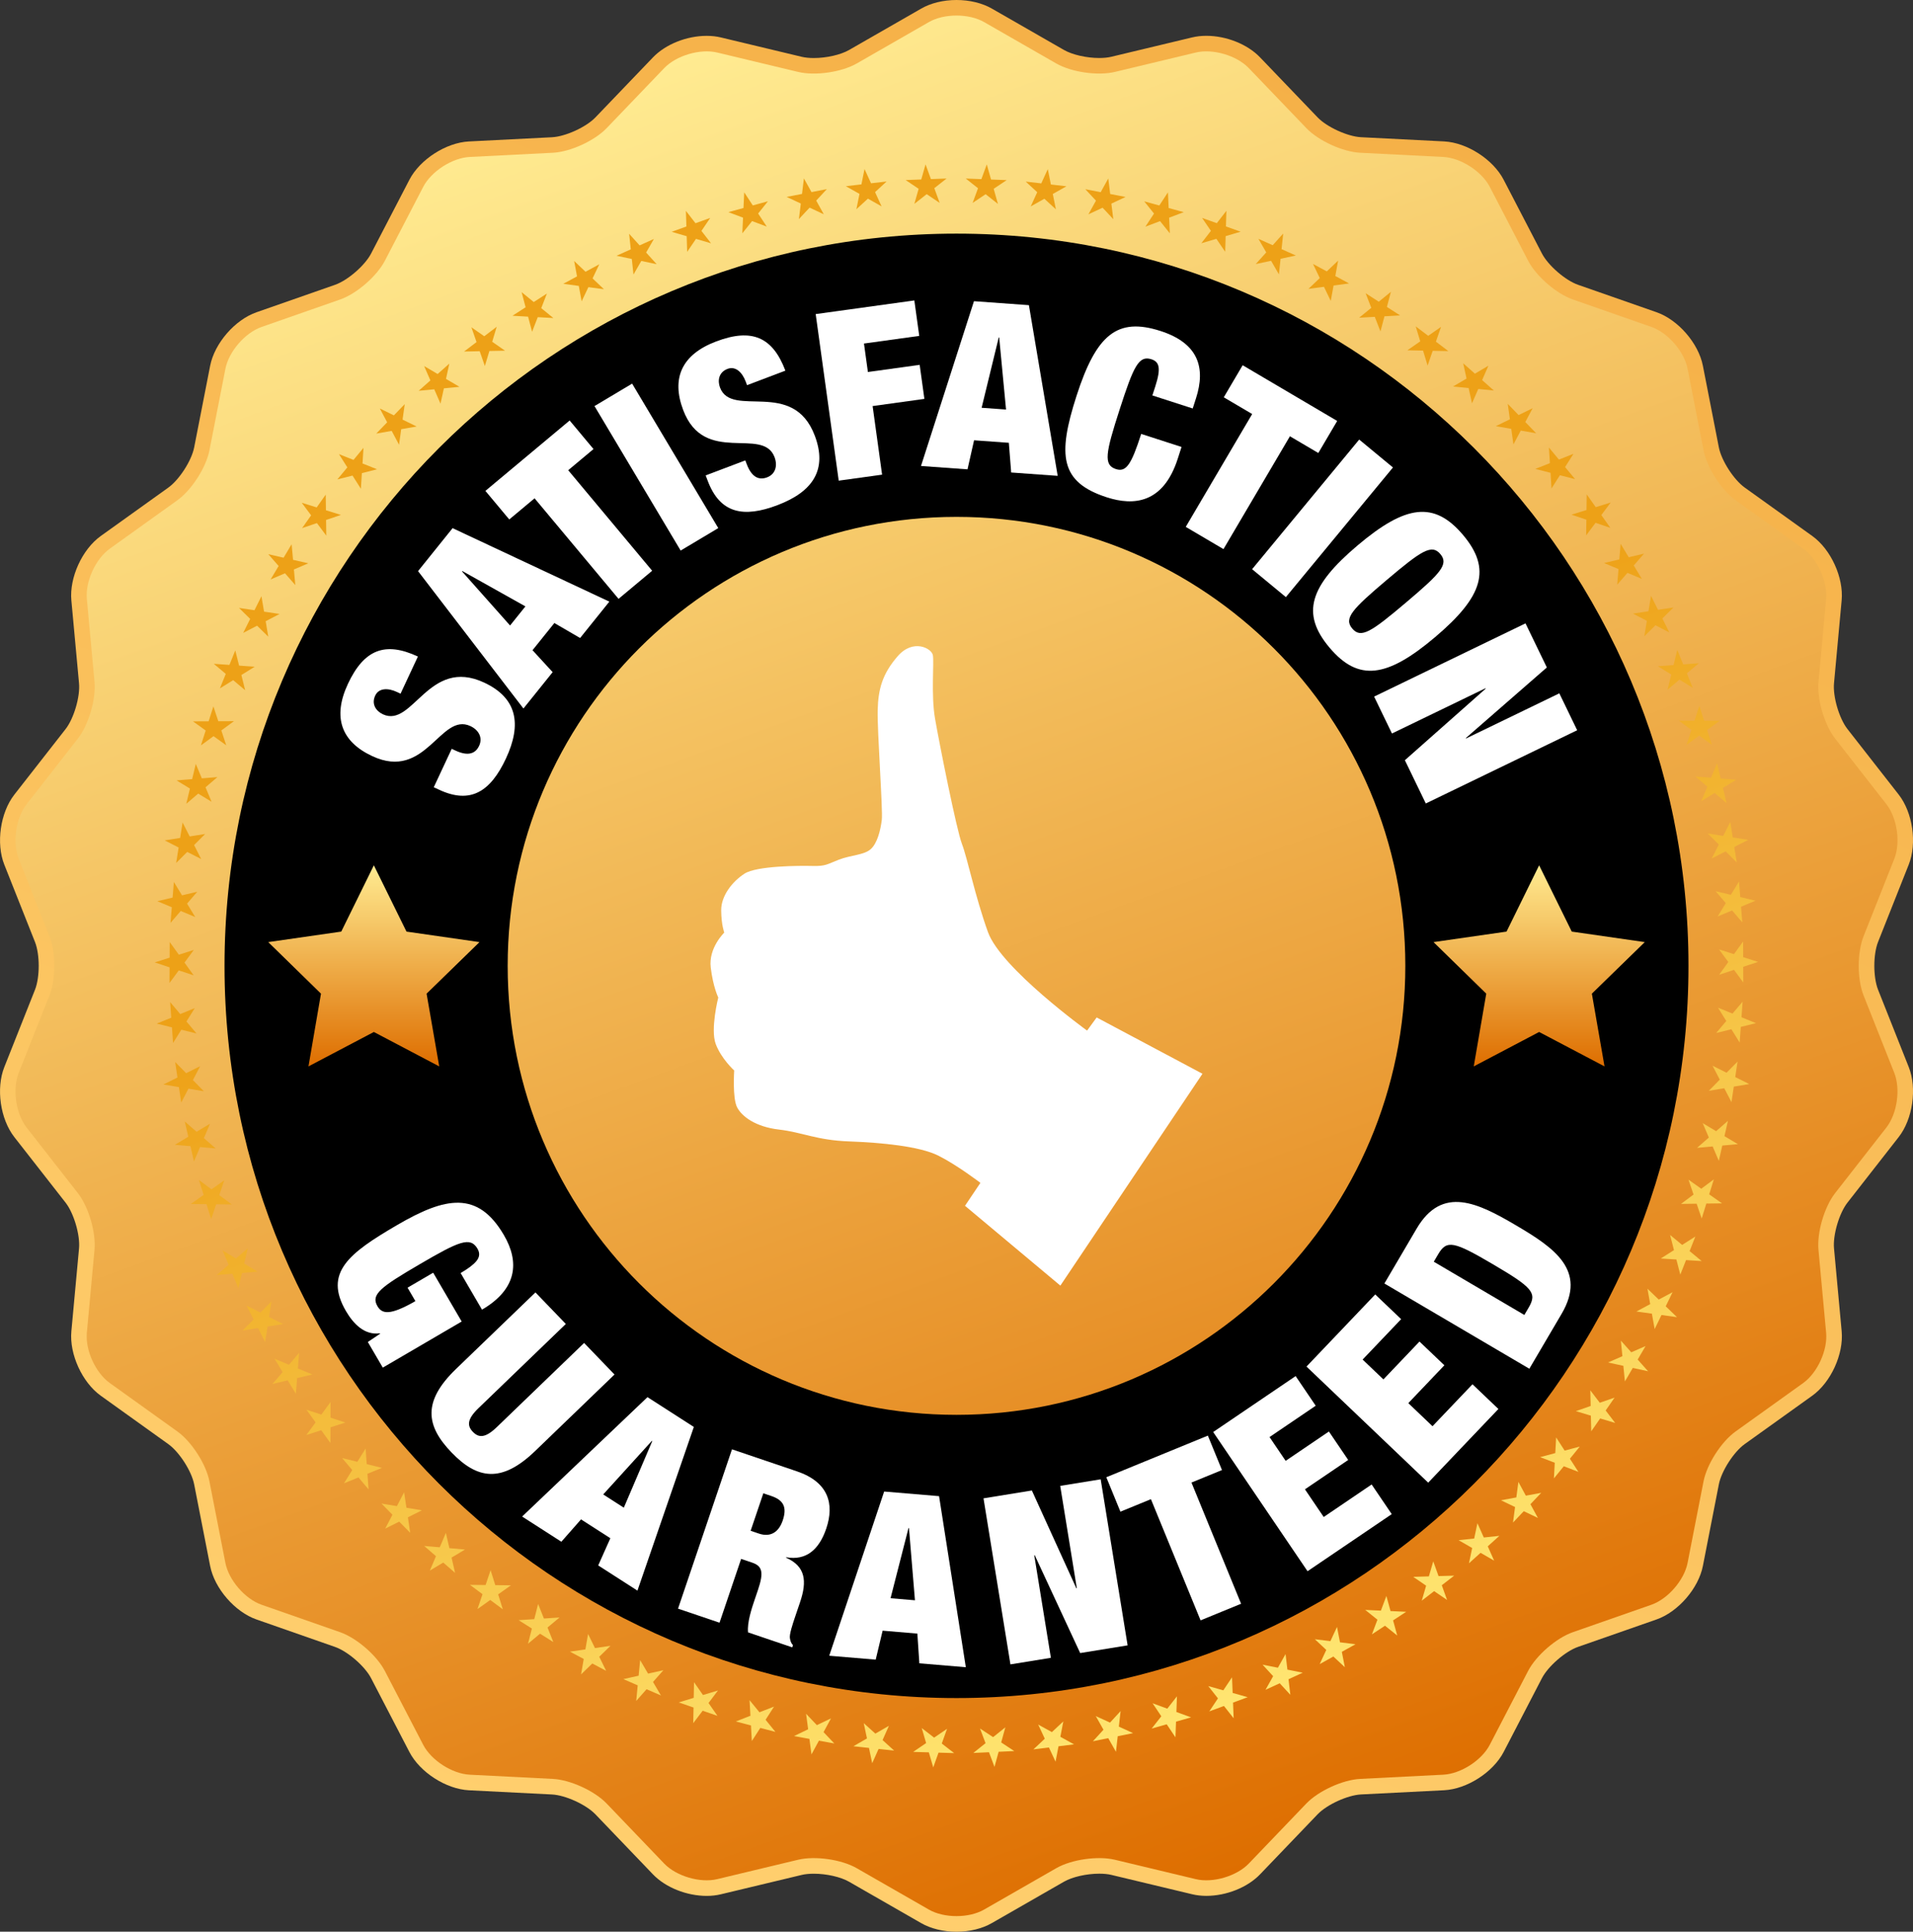 
<svg version="1.1" id="Layer_1" xmlns="http://www.w3.org/2000/svg" xmlns:xlink="http://www.w3.org/1999/xlink" x="0px" y="0px"
	 viewBox="0 0 198.128 200" style="enable-background:new 0 0 198.128 200;" xml:space="preserve">
<rect x="0" y="0" width="198.128" height="200" fill="#333333" stroke="none"/>
<g>
	<g>
		<linearGradient id="SVGID_1_" gradientUnits="userSpaceOnUse" x1="133.205" y1="6.201" x2="64.924" y2="193.799">
			<stop  offset="0" style="stop-color:#F5B047"/>
			<stop  offset="1" style="stop-color:#FFCF6E"/>
		</linearGradient>
		<path style="fill:url(#SVGID_1_);" d="M99.064,200c-1.362,0-2.663-0.316-3.663-0.892l-7.472-4.287
			c-0.864-0.494-2.332-0.827-3.648-0.827c-0.469,0-0.901,0.043-1.243,0.125l-8.381,2.007c-0.455,0.109-0.948,0.166-1.461,0.166
			c-2.084,0-4.269-0.876-5.568-2.229l-5.963-6.219c-0.963-1.003-3.105-1.983-4.495-2.053l-8.604-0.435
			c-2.367-0.121-5.073-1.859-6.164-3.96l-3.97-7.645c-0.641-1.236-2.422-2.779-3.736-3.237l-8.132-2.842
			c-2.235-0.781-4.344-3.212-4.799-5.535l-1.656-8.457c-0.266-1.366-1.539-3.348-2.671-4.159l-7.004-5.017
			c-1.924-1.378-3.26-4.305-3.043-6.664l0.793-8.578c0.13-1.386-0.534-3.645-1.39-4.743l-5.307-6.787
			c-1.46-1.866-1.917-5.051-1.041-7.251l3.178-8.008c0.513-1.294,0.513-3.651,0-4.943l-3.178-8.009
			c-0.875-2.199-0.416-5.386,1.041-7.251l5.307-6.788c0.856-1.096,1.52-3.356,1.39-4.742l-0.793-8.578
			c-0.217-2.358,1.119-5.286,3.042-6.664l7.006-5.019c1.131-0.811,2.405-2.792,2.671-4.157l1.656-8.457
			c0.457-2.325,2.563-4.756,4.799-5.535l8.134-2.842c1.313-0.46,3.094-2.003,3.734-3.237l3.97-7.645
			c1.091-2.102,3.799-3.842,6.164-3.961l8.604-0.436c1.39-0.07,3.532-1.049,4.495-2.053l5.963-6.217
			c1.299-1.354,3.484-2.229,5.568-2.229c0.513,0,1.006,0.056,1.461,0.165l8.381,2.007c0.344,0.082,0.774,0.126,1.244,0.126
			c1.316-0.001,2.784-0.334,3.648-0.829l7.472-4.286C96.402,0.316,97.703,0,99.064,0c1.36,0,2.661,0.316,3.663,0.889l7.474,4.287
			c0.865,0.495,2.332,0.829,3.648,0.829c0.472,0,0.9-0.044,1.242-0.126l8.381-2.007c0.456-0.109,0.949-0.165,1.462-0.165
			c2.084,0,4.269,0.875,5.566,2.229l5.964,6.217c0.963,1.004,3.106,1.982,4.496,2.053l8.605,0.436
			c2.364,0.119,5.071,1.859,6.163,3.961l3.97,7.645c0.642,1.234,2.422,2.778,3.735,3.237l8.134,2.842
			c2.237,0.781,4.343,3.213,4.798,5.535l1.655,8.457c0.267,1.364,1.541,3.345,2.674,4.157l7.002,5.019
			c1.925,1.38,3.262,4.308,3.042,6.665l-0.791,8.576c-0.13,1.386,0.533,3.647,1.39,4.742l5.307,6.788
			c1.459,1.864,1.917,5.051,1.042,7.251l-3.177,8.009c-0.514,1.293-0.514,3.648,0,4.943l3.177,8.008
			c0.876,2.202,0.417,5.386-1.042,7.251l-5.305,6.788c-0.858,1.097-1.521,3.357-1.392,4.741l0.793,8.58
			c0.219,2.357-1.119,5.286-3.043,6.665l-7.005,5.016c-1.13,0.812-2.404,2.793-2.671,4.159l-1.655,8.454
			c-0.455,2.323-2.561,4.754-4.796,5.538l-8.136,2.842c-1.312,0.458-3.092,2.001-3.736,3.237l-3.967,7.645
			c-1.092,2.101-3.799,3.839-6.164,3.96l-8.605,0.435c-1.39,0.07-3.533,1.05-4.496,2.053l-5.964,6.219
			c-1.297,1.353-3.483,2.229-5.566,2.229c-0.513,0-1.006-0.056-1.462-0.166l-8.379-2.007c-0.343-0.082-0.773-0.125-1.243-0.125
			c-1.318,0-2.786,0.332-3.651,0.828l-7.472,4.285C101.725,199.684,100.425,200,99.064,200L99.064,200z"/>
		<linearGradient id="SVGID_2_" gradientUnits="userSpaceOnUse" x1="132.652" y1="192.281" x2="65.476" y2="7.718">
			<stop  offset="0" style="stop-color:#DE6E00"/>
			<stop  offset="1" style="stop-color:#FFEB91"/>
		</linearGradient>
		<path style="fill:url(#SVGID_2_);" d="M193.01,103.065c-0.67-1.686-0.67-4.445,0-6.132l3.178-8.006
			c0.669-1.687,0.302-4.235-0.815-5.665l-5.306-6.788c-1.117-1.43-1.896-4.077-1.727-5.883l0.793-8.578
			c0.168-1.807-0.902-4.149-2.376-5.205l-7.005-5.02c-1.473-1.057-2.965-3.378-3.315-5.158l-1.655-8.456
			c-0.348-1.78-2.035-3.726-3.747-4.324l-8.135-2.842c-1.713-0.599-3.797-2.406-4.634-4.016l-3.97-7.646
			c-0.835-1.61-3.002-3.002-4.812-3.095l-8.606-0.435c-1.811-0.091-4.321-1.237-5.577-2.547l-5.963-6.217
			c-1.255-1.31-3.727-2.035-5.49-1.613l-8.38,2.007c-1.763,0.423-4.495,0.03-6.069-0.873l-7.474-4.286
			c-1.575-0.903-4.148-0.903-5.722,0L88.73,6.574c-1.574,0.903-4.305,1.296-6.068,0.873l-8.38-2.007
			c-1.764-0.422-4.235,0.303-5.491,1.613l-5.963,6.217c-1.256,1.309-3.765,2.456-5.576,2.547l-8.605,0.435
			c-1.812,0.093-3.978,1.485-4.814,3.095l-3.971,7.646c-0.835,1.61-2.921,3.416-4.633,4.016l-8.135,2.842
			c-1.713,0.598-3.398,2.544-3.747,4.324L21.69,46.63c-0.349,1.78-1.84,4.101-3.315,5.158l-7.003,5.02
			c-1.475,1.056-2.545,3.398-2.377,5.205l0.793,8.578c0.166,1.806-0.61,4.453-1.727,5.883l-5.306,6.788
			c-1.117,1.43-1.483,3.978-0.814,5.664l3.178,8.007c0.669,1.687,0.669,4.446,0,6.132l-3.178,8.008
			c-0.669,1.686-0.302,4.234,0.814,5.664l5.306,6.789c1.117,1.428,1.894,4.075,1.727,5.883l-0.793,8.579
			c-0.168,1.807,0.902,4.148,2.377,5.204l7.003,5.019c1.475,1.057,2.966,3.377,3.315,5.157l1.655,8.454
			c0.349,1.78,2.034,3.727,3.747,4.326l8.134,2.842c1.712,0.598,3.797,2.406,4.633,4.014l3.972,7.646
			c0.836,1.61,3.002,3.002,4.814,3.094l8.605,0.436c1.811,0.091,4.321,1.238,5.576,2.546l5.963,6.219
			c1.256,1.31,3.727,2.035,5.491,1.613l8.38-2.007c1.763-0.422,4.494-0.031,6.068,0.873l7.473,4.285
			c1.574,0.904,4.147,0.904,5.722,0l7.474-4.285c1.574-0.904,4.306-1.295,6.069-0.873l8.38,2.007
			c1.763,0.422,4.234-0.303,5.49-1.613l5.963-6.219c1.257-1.307,3.767-2.455,5.577-2.546l8.606-0.436
			c1.81-0.092,3.977-1.484,4.812-3.094l3.97-7.646c0.837-1.608,2.921-3.416,4.634-4.014l8.135-2.842
			c1.712-0.6,3.399-2.546,3.747-4.326l1.655-8.454c0.35-1.78,1.842-4.101,3.315-5.157l7.005-5.019
			c1.474-1.056,2.544-3.398,2.376-5.204l-0.793-8.579c-0.169-1.807,0.61-4.455,1.727-5.883l5.306-6.789
			c1.117-1.43,1.483-3.978,0.815-5.664L193.01,103.065z"/>
	</g>
	<path d="M99.064,24.189c-41.868,0-75.81,33.941-75.81,75.811c0,41.87,33.941,75.81,75.81,75.81
		c41.869,0,75.811-33.941,75.811-75.81C174.875,58.13,140.932,24.189,99.064,24.189z M99.064,146.486
		c-25.673,0-46.485-20.814-46.485-46.486c0-25.673,20.812-46.485,46.485-46.485c25.674,0,46.485,20.812,46.485,46.485
		C145.549,125.672,124.738,146.486,99.064,146.486z"/>

		<linearGradient id="_x3C_stars_x3E__1_" gradientUnits="userSpaceOnUse" x1="37.34" y1="96.854" x2="200.736" y2="126.482" gradientTransform="matrix(-0.504 -0.864 0.864 -0.504 62.65 259.092)">
		<stop  offset="0" style="stop-color:#FFE672"/>
		<stop  offset="0.616" style="stop-color:#EDA117"/>
	</linearGradient>
	<path id="_x3C_stars_x3E__3_" style="fill:url(#_x3C_stars_x3E__1_);" d="M21.869,126.22l-0.483-1.547l-1.621-0.018l1.322-0.939
		l-0.483-1.547l1.301,0.968l1.323-0.938l-0.519,1.537l1.302,0.969l-1.622-0.019L21.869,126.22z M20.088,120.251l-0.363-1.581
		l-1.616-0.142l1.391-0.835l-0.362-1.578l1.223,1.063l1.39-0.832l-0.636,1.491l1.223,1.067l-1.616-0.144L20.088,120.251z
		 M18.768,114.155l-0.239-1.603l-1.601-0.268l1.452-0.724l-0.238-1.601l1.136,1.153l1.451-0.723l-0.75,1.438l1.138,1.159
		l-1.599-0.269L18.768,114.155z M17.923,107.985l-0.115-1.617l-1.575-0.389l1.504-0.61l-0.115-1.617l1.043,1.238l1.503-0.609
		l-0.858,1.378l1.044,1.242l-1.573-0.389L17.923,107.985z M17.555,101.774l0.009-1.62l-1.54-0.509l1.544-0.493l0.01-1.62
		l0.946,1.314l1.545-0.492l-0.961,1.308l0.946,1.317l-1.539-0.508L17.555,101.774z M17.662,95.547l0.133-1.615l-1.496-0.626
		l1.578-0.372l0.132-1.617l0.844,1.383l1.578-0.374l-1.057,1.231l0.844,1.387l-1.498-0.626L17.662,95.547z M18.245,89.348
		l0.255-1.601l-1.444-0.737l1.601-0.253l0.254-1.6l0.736,1.444l1.601-0.253l-1.147,1.147l0.736,1.446l-1.445-0.736L18.245,89.348z
		 M19.294,83.22l0.376-1.578l-1.385-0.844l1.616-0.131l0.376-1.576l0.626,1.496l1.616-0.13l-1.232,1.056l0.625,1.497l-1.385-0.843
		L19.294,83.22z M20.808,77.174l0.494-1.543l-1.315-0.945l1.621-0.007l0.493-1.544l0.509,1.538l1.623-0.007l-1.31,0.959l0.509,1.54
		l-1.316-0.946L20.808,77.174z M22.774,71.274l0.61-1.501l-1.24-1.045l1.617,0.114l0.609-1.5l0.392,1.573l1.617,0.115l-1.377,0.858
		l0.389,1.575l-1.24-1.044L22.774,71.274z M25.188,65.528l0.722-1.45l-1.157-1.136l1.603,0.239l0.722-1.451l0.271,1.597l1.605,0.24
		l-1.439,0.75l0.269,1.601l-1.158-1.136L25.188,65.528z M28.028,59.992l0.83-1.391l-1.068-1.222l1.582,0.362l0.831-1.393
		l0.148,1.614l1.581,0.36l-1.492,0.638l0.145,1.617l-1.067-1.222L28.028,59.992z M31.288,54.678l0.936-1.323l-0.972-1.3l1.548,0.48
		l0.935-1.324l0.023,1.62l1.551,0.482l-1.537,0.521l0.022,1.623l-0.971-1.299L31.288,54.678z M34.94,49.637l1.034-1.247l-0.868-1.37
		l1.506,0.597l1.034-1.248l-0.101,1.618l1.508,0.599l-1.574,0.402l-0.101,1.619l-0.868-1.369L34.94,49.637z M38.97,44.891
		l1.128-1.165l-0.76-1.433l1.456,0.712l1.126-1.165l-0.227,1.604l1.459,0.714l-1.599,0.279l-0.225,1.608l-0.762-1.432L38.97,44.891z
		 M43.362,40.461l1.213-1.074L43.928,37.9l1.397,0.822l1.213-1.075l-0.347,1.582l1.397,0.823l-1.615,0.157l-0.35,1.584l-0.648-1.486
		L43.362,40.461z M48.063,36.397l1.291-0.98l-0.531-1.532l1.331,0.928l1.29-0.98l-0.467,1.552l1.331,0.926l-1.622,0.032l-0.47,1.554
		l-0.533-1.532L48.063,36.397z M53.076,32.692l1.361-0.878l-0.414-1.567l1.257,1.025l1.362-0.879l-0.585,1.511l1.257,1.025
		l-1.619-0.091l-0.587,1.513l-0.416-1.567L53.076,32.692z M58.338,29.387l1.424-0.771l-0.296-1.594l1.177,1.115l1.424-0.773
		l-0.695,1.463l1.176,1.116l-1.609-0.211l-0.699,1.465l-0.295-1.595L58.338,29.387z M63.853,26.48l1.478-0.664l-0.174-1.613
		l1.087,1.202l1.479-0.664l-0.804,1.406l1.088,1.203l-1.588-0.332l-0.809,1.406l-0.174-1.611L63.853,26.48z M69.564,24l1.525-0.549
		l-0.051-1.621l0.994,1.282l1.525-0.549l-0.909,1.342l0.992,1.282l-1.557-0.454l-0.913,1.342l-0.051-1.62L69.564,24z M75.44,21.965
		l1.562-0.428l0.076-1.621l0.89,1.354l1.564-0.43l-1.011,1.268l0.892,1.354l-1.519-0.572l-1.012,1.267l0.074-1.621L75.44,21.965z
		 M81.473,20.386l1.591-0.307l0.197-1.609l0.786,1.418l1.591-0.308l-1.104,1.186l0.785,1.419l-1.47-0.687l-1.108,1.186l0.198-1.61
		L81.473,20.386z M87.606,19.278l1.611-0.187l0.322-1.588l0.673,1.474l1.612-0.185L90.63,19.89l0.674,1.475l-1.413-0.798
		l-1.196,1.097l0.322-1.588L87.606,19.278z M93.797,18.642l1.618-0.061l0.443-1.56l0.559,1.523l1.62-0.062l-1.272,1.002l0.558,1.524
		l-1.348-0.905L94.7,21.107l0.443-1.561L93.797,18.642z M100.022,18.484l1.618,0.063l0.56-1.522l0.442,1.561l1.619,0.062
		l-1.347,0.902l0.442,1.562l-1.275-1.005l-1.347,0.902l0.558-1.521L100.022,18.484z M106.233,18.801l1.611,0.186l0.674-1.474
		l0.322,1.589l1.61,0.186l-1.412,0.796l0.32,1.589l-1.195-1.096l-1.413,0.797l0.674-1.475L106.233,18.801z M112.406,19.59
		l1.592,0.308l0.784-1.42l0.199,1.609l1.59,0.307l-1.467,0.689l0.2,1.609l-1.109-1.186l-1.471,0.686l0.785-1.42L112.406,19.59z
		 M118.508,20.847l1.561,0.428l0.893-1.357l0.075,1.619l1.564,0.429l-1.516,0.573l0.076,1.621l-1.013-1.265l-1.518,0.572l0.89-1.356
		L118.508,20.847z M124.499,22.563l1.526,0.544l0.992-1.282l-0.047,1.621l1.525,0.544l-1.554,0.458l-0.048,1.621l-0.914-1.341
		l-1.557,0.458l0.991-1.284L124.499,22.563z M130.334,24.727l1.48,0.661l1.086-1.206l-0.169,1.613l1.481,0.66l-1.585,0.338
		l-0.171,1.613l-0.811-1.404l-1.587,0.337l1.086-1.206L130.334,24.727z M135.989,27.329l1.427,0.77l1.173-1.117l-0.291,1.594
		l1.425,0.771l-1.606,0.215l-0.292,1.596l-0.702-1.463l-1.607,0.214l1.173-1.119L135.989,27.329z M141.436,30.359l1.363,0.878
		l1.257-1.025l-0.414,1.567l1.363,0.877l-1.616,0.093l-0.416,1.567l-0.588-1.511l-1.619,0.09l1.256-1.025L141.436,30.359z
		 M146.625,33.79l1.293,0.979l1.33-0.926l-0.532,1.531l1.29,0.979l-1.621-0.031l-0.53,1.532l-0.47-1.553l-1.624-0.034l1.331-0.925
		L146.625,33.79z M151.542,37.613l1.213,1.075l1.397-0.82l-0.649,1.485l1.213,1.077l-1.613-0.156l-0.649,1.486l-0.35-1.585
		l-1.614-0.158l1.399-0.821L151.542,37.613z M156.154,41.809l1.126,1.165l1.457-0.711l-0.761,1.432l1.126,1.166l-1.595-0.281
		l-0.762,1.433l-0.224-1.608l-1.599-0.283l1.457-0.71L156.154,41.809z M160.421,46.335l1.034,1.249l1.507-0.597l-0.868,1.369
		l1.033,1.248l-1.57-0.4l-0.868,1.368l-0.102-1.619l-1.572-0.405l1.507-0.596L160.421,46.335z M164.335,51.186l0.936,1.324
		l1.549-0.481l-0.972,1.298l0.936,1.325l-1.534-0.522l-0.973,1.3l0.023-1.623l-1.537-0.522l1.549-0.481L164.335,51.186z
		 M167.848,56.307l0.84,1.387l1.579-0.372l-1.06,1.228l0.84,1.386l-1.493-0.625l-1.061,1.227l0.135-1.617l-1.496-0.628l1.578-0.371
		L167.848,56.307z M170.995,61.689l0.725,1.449l1.603-0.242l-1.154,1.137l0.725,1.45l-1.438-0.745l-1.155,1.139l0.264-1.6
		l-1.44-0.747l1.603-0.243L170.995,61.689z M173.716,67.289l0.612,1.5l1.617-0.12l-1.237,1.047l0.613,1.501l-1.38-0.852
		l-1.237,1.047l0.385-1.576l-1.379-0.855l1.617-0.12L173.716,67.289z M176,73.079l0.497,1.544l1.621,0.003l-1.314,0.95l0.497,1.543
		l-1.31-0.955l-1.313,0.95l0.505-1.543l-1.31-0.957l1.621,0.005L176,73.079z M177.833,79.025l0.378,1.576l1.615,0.13l-1.384,0.845
		l0.377,1.576l-1.232-1.053l-1.382,0.847l0.622-1.5l-1.234-1.054l1.618,0.128L177.833,79.025z M179.207,85.1l0.253,1.601
		l1.603,0.254l-1.446,0.736l0.255,1.601l-1.145-1.144l-1.448,0.736l0.737-1.446l-1.148-1.146l1.6,0.252L179.207,85.1z
		 M180.107,91.265l0.131,1.614l1.577,0.375l-1.497,0.624l0.13,1.616l-1.055-1.229l-1.497,0.622l0.844-1.385l-1.056-1.233
		l1.577,0.375L180.107,91.265z M180.534,97.475l0.006,1.621l1.544,0.496l-1.539,0.506l0.005,1.621l-0.959-1.306l-1.54,0.508
		l0.949-1.317l-0.96-1.31l1.545,0.496L180.534,97.475z M180.482,103.706l-0.117,1.617l1.503,0.611l-1.575,0.388l-0.118,1.616
		l-0.857-1.375l-1.574,0.388l1.046-1.241l-0.857-1.378l1.501,0.611L180.482,103.706z M179.957,109.912l-0.24,1.601l1.45,0.724
		l-1.599,0.267l-0.24,1.603l-0.75-1.436l-1.598,0.267l1.137-1.158l-0.749-1.441l1.451,0.726L179.957,109.912z M178.961,116.048
		l-0.36,1.582l1.391,0.832l-1.615,0.144l-0.36,1.582l-0.638-1.49l-1.615,0.145l1.221-1.068l-0.639-1.491l1.393,0.831
		L178.961,116.048z M177.5,122.107l-0.48,1.549l1.325,0.934l-1.622,0.022l-0.48,1.549l-0.523-1.534l-1.622,0.021l1.3-0.971
		l-0.522-1.537l1.324,0.935L177.5,122.107z M175.587,128.023l-0.595,1.509l1.249,1.033l-1.618-0.101l-0.595,1.507l-0.406-1.569
		l-1.619-0.102l1.37-0.87l-0.405-1.572l1.25,1.034L175.587,128.023z M173.226,133.79l-0.709,1.457l1.168,1.126l-1.606-0.223
		l-0.708,1.456l-0.286-1.595l-1.606-0.226l1.431-0.761l-0.283-1.598l1.169,1.125L173.226,133.79z M170.432,139.363l-0.818,1.4
		l1.078,1.211l-1.584-0.346l-0.817,1.398l-0.162-1.614l-1.585-0.346l1.488-0.651l-0.161-1.615l1.078,1.212L170.432,139.363z
		 M167.221,144.702l-0.924,1.333l0.984,1.29l-1.554-0.466l-0.924,1.332l-0.038-1.621l-1.553-0.466l1.533-0.537l-0.037-1.621
		l0.981,1.289L167.221,144.702z M163.616,149.773l-1.021,1.256l0.879,1.362l-1.512-0.584l-1.024,1.258l0.088-1.618l-1.513-0.584
		l1.567-0.418l0.088-1.621l0.882,1.362L163.616,149.773z M159.623,154.561l-1.117,1.177l0.774,1.423l-1.464-0.699l-1.115,1.176
		l0.211-1.608l-1.462-0.699l1.595-0.295l0.213-1.609l0.773,1.427L159.623,154.561z M155.288,159.014l-1.202,1.086l0.661,1.481
		l-1.406-0.809l-1.202,1.085l0.333-1.585l-1.405-0.809l1.613-0.172l0.335-1.587l0.662,1.48L155.288,159.014z M150.607,163.136
		l-1.282,0.991l0.546,1.525l-1.34-0.914l-1.282,0.989l0.454-1.554l-1.338-0.915l1.621-0.047l0.456-1.558l0.546,1.526
		L150.607,163.136z M145.635,166.878l-1.354,0.891l0.429,1.564l-1.266-1.013l-1.354,0.891l0.57-1.517l-1.265-1.013l1.622,0.077
		l0.57-1.519l0.429,1.563L145.635,166.878z M140.391,170.236l-1.418,0.787l0.31,1.591l-1.186-1.106l-1.418,0.787l0.683-1.471
		l-1.185-1.105l1.61,0.197l0.686-1.471l0.309,1.593L140.391,170.236z M134.922,173.184l-1.472,0.677l0.189,1.61l-1.099-1.192
		l-1.473,0.676l0.792-1.412l-1.099-1.193l1.591,0.317l0.794-1.414l0.19,1.611L134.922,173.184z M129.225,175.719l-1.52,0.562
		l0.064,1.62l-1.005-1.272l-1.52,0.562l0.898-1.35l-1.005-1.272l1.562,0.438l0.9-1.348l0.066,1.62L129.225,175.719z
		 M123.361,177.808l-1.561,0.444l-0.06,1.621l-0.903-1.347l-1.559,0.443l0.998-1.275l-0.903-1.346l1.524,0.558l1-1.278l-0.059,1.621
		L123.361,177.808z M117.35,179.439l-1.589,0.323l-0.183,1.611l-0.798-1.412l-1.589,0.323l1.095-1.196l-0.798-1.413l1.477,0.674
		l1.096-1.194l-0.183,1.609L117.35,179.439z M111.238,180.603l-1.609,0.199l-0.307,1.594l-0.686-1.47l-1.609,0.199l1.182-1.107
		l-0.687-1.468l1.421,0.783l1.185-1.108l-0.308,1.594L111.238,180.603z M105.048,181.296l-1.62,0.075l-0.429,1.564l-0.571-1.517
		l-1.621,0.076l1.265-1.015l-0.573-1.517l1.356,0.892l1.268-1.014l-0.43,1.564L105.048,181.296z M98.822,181.509l-1.62-0.048
		l-0.546,1.527l-0.456-1.557l-1.62-0.048l1.338-0.915l-0.455-1.556l1.284,0.994l1.34-0.915l-0.547,1.525L98.822,181.509z
		 M92.606,181.248l-1.612-0.171l-0.661,1.48l-0.334-1.586l-1.612-0.172l1.404-0.81l-0.335-1.587l1.205,1.088l1.405-0.81l-0.659,1.48
		L92.606,181.248z M86.411,180.512l-1.594-0.293l-0.773,1.425l-0.212-1.607l-1.594-0.294l1.46-0.701l-0.212-1.607l1.118,1.177
		l1.463-0.7l-0.772,1.426L86.411,180.512z M80.312,179.313l-1.567-0.413l-0.878,1.362l-0.09-1.618l-1.567-0.413l1.511-0.588
		l-0.091-1.62l1.026,1.258l1.512-0.587l-0.877,1.363L80.312,179.313z M74.306,177.651l-1.53-0.531l-0.979,1.29l0.033-1.62
		l-1.532-0.531l1.55-0.472l0.032-1.622l0.928,1.33l1.552-0.469l-0.979,1.294L74.306,177.651z M68.452,175.539l-1.486-0.645
		l-1.074,1.213l0.155-1.613l-1.486-0.647l1.582-0.352l0.155-1.615l0.823,1.399l1.585-0.351l-1.074,1.214L68.452,175.539z
		 M62.777,172.989l-1.433-0.759l-1.163,1.13l0.276-1.598l-1.431-0.758l1.602-0.231l0.278-1.598l0.715,1.457l1.605-0.23l-1.163,1.13
		L62.777,172.989z M57.305,170.008l-1.371-0.863l-1.246,1.037l0.399-1.572l-1.371-0.864l1.616-0.108l0.401-1.572l0.6,1.508
		l1.619-0.107l-1.245,1.038L57.305,170.008z M52.076,166.622l-1.3-0.969l-1.322,0.94l0.519-1.538l-1.301-0.967l1.621,0.016
		l0.518-1.536l0.484,1.549l1.622,0.019l-1.322,0.938L52.076,166.622z M47.13,162.846l-1.222-1.066l-1.391,0.835l0.636-1.494
		l-1.223-1.063l1.615,0.141l0.634-1.492l0.364,1.581l1.616,0.145l-1.39,0.832L47.13,162.846z M42.484,158.697l-1.137-1.155
		l-1.45,0.723l0.748-1.438l-1.136-1.156l1.598,0.266l0.747-1.439l0.241,1.606l1.601,0.266l-1.45,0.725L42.484,158.697z
		 M38.172,154.204l-1.045-1.239l-1.502,0.611l0.857-1.377l-1.046-1.239l1.574,0.387l0.857-1.377l0.116,1.617l1.576,0.391
		l-1.503,0.61L38.172,154.204z M34.219,149.396l-0.947-1.315l-1.545,0.495l0.96-1.308l-0.947-1.314l1.54,0.506l0.958-1.308
		l-0.007,1.623l1.541,0.508l-1.543,0.495L34.219,149.396z M30.641,144.296l-0.846-1.382l-1.577,0.375l1.055-1.231l-0.844-1.384
		l1.496,0.623l1.055-1.232l-0.13,1.619l1.499,0.622l-1.578,0.377L30.641,144.296z M27.458,138.942l-0.738-1.441l-1.602,0.257
		l1.146-1.15l-0.74-1.443l1.446,0.732l1.145-1.15l-0.251,1.606l1.448,0.732l-1.601,0.258L27.458,138.942z M24.69,133.372
		l-0.626-1.493l-1.616,0.134l1.229-1.059l-0.627-1.493l1.386,0.838l1.229-1.059l-0.372,1.581l1.386,0.842l-1.615,0.133
		L24.69,133.372z"/>
	<path style="fill:#FFFFFF;" d="M90.166,87.929c-0.709,0.612-2.03,0.594-3.272,1.073s-1.365,0.692-2.749,0.656
		c-1.383-0.035-5.781-0.018-7.04,0.798s-2.429,2.288-2.412,3.813c0.018,1.525,0.319,2.288,0.319,2.288s-1.649,1.578-1.401,3.618
		c0.248,2.039,0.78,3.103,0.78,3.103s-0.833,3.281-0.266,4.806s1.915,2.749,1.915,2.749s-0.195,2.855,0.301,3.813
		c0.497,0.958,1.915,2.022,4.345,2.305c2.429,0.284,3.884,1.099,7.235,1.224s7.306,0.497,9.257,1.472
		c1.951,0.975,4.362,2.82,4.362,2.82l-1.596,2.376l9.877,8.264l14.719-21.936l-10.959-5.828l-0.993,1.36
		c0,0-8.914-6.455-10.262-10.191c-1.348-3.736-2.128-7.661-2.695-9.127c-0.567-1.466-2.365-10.522-2.79-12.981
		c-0.426-2.459-0.083-5.852-0.224-6.573c-0.142-0.721-2.045-1.726-3.641,0.106c-1.596,1.832-2.022,3.423-2.075,5.604
		c-0.053,2.181,0.55,10.338,0.426,11.349C91.203,85.898,90.875,87.317,90.166,87.929z"/>
	<g>
		<linearGradient id="SVGID_3_" gradientUnits="userSpaceOnUse" x1="159.408" y1="110.41" x2="159.408" y2="89.59">
			<stop  offset="0" style="stop-color:#DE6E00"/>
			<stop  offset="1" style="stop-color:#FFEB91"/>
		</linearGradient>
		<polygon style="fill:url(#SVGID_3_);" points="170.348,97.541 164.868,102.879 166.179,110.41 159.407,106.846 152.635,110.41
			153.931,102.879 148.468,97.541 156.031,96.453 159.407,89.59 162.786,96.453 		"/>
		<linearGradient id="SVGID_4_" gradientUnits="userSpaceOnUse" x1="38.721" y1="110.41" x2="38.721" y2="89.59">
			<stop  offset="0" style="stop-color:#DE6E00"/>
			<stop  offset="1" style="stop-color:#FFEB91"/>
		</linearGradient>
		<polygon style="fill:url(#SVGID_4_);" points="49.661,97.541 44.181,102.879 45.491,110.41 38.72,106.846 31.948,110.41
			33.244,102.879 27.781,97.541 35.344,96.453 38.72,89.59 42.099,96.453 		"/>
	</g>
	<g>
		<path style="fill:#FFFFFF;" d="M41.485,71.82l-0.376-0.176c-0.928-0.434-1.877-0.42-2.249,0.376
			c-0.413,0.884,0.086,1.602,0.793,1.933c3.115,1.456,4.731-5.974,10.498-3.277c3.358,1.57,3.941,4.239,2.247,7.862
			c-1.591,3.403-3.65,4.756-6.92,3.227l-0.553-0.258l1.859-3.978l0.376,0.176c1.348,0.63,2.092,0.305,2.464-0.49
			c0.393-0.84-0.043-1.636-0.904-2.039c-3.116-1.456-4.586,5.719-10.176,3.105c-3.182-1.488-4.132-4.005-2.51-7.475
			c1.674-3.579,3.867-4.411,7.247-2.831L41.485,71.82z"/>
		<path style="fill:#FFFFFF;" d="M43.297,59.132l3.578-4.449l16.234,7.608l-3.027,3.765l-2.667-1.55l-2.263,2.813l2.086,2.272
			l-3.027,3.765L43.297,59.132z M47.877,59.12l-0.03,0.038l4.98,5.603l1.59-1.978L47.877,59.12z"/>
		<path style="fill:#FFFFFF;" d="M55.365,51.593l-2.621,2.189l-2.472-2.958l8.726-7.288l2.471,2.958l-2.621,2.189l8.696,10.41
			l-3.482,2.909L55.365,51.593z"/>
		<path style="fill:#FFFFFF;" d="M61.572,42.043l3.896-2.324l8.923,14.958l-3.896,2.325L61.572,42.043z"/>
		<path style="fill:#FFFFFF;" d="M77.372,39.879l-0.146-0.388c-0.363-0.958-1.053-1.61-1.874-1.299
			c-0.913,0.345-1.056,1.208-0.779,1.938c1.218,3.217,7.557-0.982,9.811,4.971c1.313,3.468-0.13,5.788-3.871,7.204
			c-3.513,1.33-5.933,0.863-7.211-2.513l-0.216-0.57l4.106-1.555l0.146,0.388c0.527,1.392,1.287,1.678,2.108,1.367
			c0.867-0.328,1.109-1.203,0.772-2.093c-1.218-3.216-7.273,0.902-9.459-4.869c-1.243-3.284-0.169-5.752,3.412-7.107
			c3.695-1.399,5.849-0.467,7.17,3.023L77.372,39.879z"/>
		<path style="fill:#FFFFFF;" d="M84.48,32.519l10.218-1.413l0.508,3.671l-5.725,0.792l0.407,2.947l5.362-0.742l0.488,3.526
			l-5.362,0.742l0.982,7.102l-4.493,0.621L84.48,32.519z"/>
		<path style="fill:#FFFFFF;" d="M100.873,31.185l5.691,0.411l2.98,17.671l-4.816-0.347l-0.242-3.074l-3.602-0.26l-0.68,3.007
			l-4.817-0.347L100.873,31.185z M103.486,34.943l-0.047-0.004l-1.773,7.28l2.529,0.183L103.486,34.943z"/>
		<path style="fill:#FFFFFF;" d="M119.65,40.016c0.607-1.88,0.439-2.55-0.396-2.819c-1.322-0.427-1.852,0.734-3.299,5.214
			c-1.445,4.479-1.695,5.731-0.373,6.158c1.068,0.345,1.6-0.509,2.611-3.642l4.178,1.349l-0.396,1.229
			c-1.5,4.642-4.574,4.879-7.336,3.987c-4.852-1.565-5.131-4.347-3.139-10.521c2.045-6.336,4.219-8.146,8.697-6.7
			c3.9,1.259,4.703,3.773,3.668,6.977l-0.336,1.044l-4.178-1.349L119.65,40.016z"/>
		<path style="fill:#FFFFFF;" d="M129.687,42.867l-2.941-1.732l1.955-3.32l9.791,5.768l-1.955,3.319l-2.941-1.732l-6.881,11.683
			l-3.908-2.302L129.687,42.867z"/>
		<path style="fill:#FFFFFF;" d="M140.771,45.51l3.496,2.89l-11.09,13.422l-3.498-2.889L140.771,45.51z"/>
		<path style="fill:#FFFFFF;" d="M151.519,55.379c2.992,3.537,2.08,6.385-2.891,10.59c-4.971,4.204-7.93,4.632-10.922,1.095
			c-2.992-3.537-2.08-6.385,2.891-10.589C145.568,52.27,148.527,51.842,151.519,55.379z M140.053,65.079
			c0.898,1.062,1.961,0.354,5.553-2.685c3.594-3.039,4.467-3.97,3.568-5.031c-0.896-1.061-1.959-0.354-5.553,2.686
			C140.029,63.088,139.156,64.019,140.053,65.079z"/>
		<path style="fill:#FFFFFF;" d="M157.996,64.54l2.209,4.566l-8.387,7.308l0.021,0.044l9.66-4.673l1.848,3.821l-15.678,7.582
			l-2.166-4.479l8.367-7.406l-0.021-0.044l-9.684,4.684l-1.848-3.821L157.996,64.54z"/>
	</g>
	<g>
		<path style="fill:#FFFFFF;" d="M44.865,131.771l2.951,5.054l-8.17,4.772l-1.55-2.653l1.277-0.859l-0.024-0.042
			c-1.592,0.224-2.74-0.969-3.516-2.296c-2.324-3.979,0.31-5.998,5.279-8.9c5.032-2.939,8.378-3.594,11.083,1.038
			c1.624,2.78,1.369,5.583-2.273,7.711l-2.214-3.79c0.758-0.443,1.311-0.851,1.624-1.231c0.336-0.394,0.395-0.823,0.124-1.287
			c-0.75-1.284-1.919-0.771-5.982,1.603c-4.064,2.374-5.085,3.14-4.385,4.34c0.48,0.821,1.289,0.998,3.934-0.519l-0.812-1.39
			L44.865,131.771z"/>
		<path style="fill:#FFFFFF;" d="M58.602,137.077l-9.045,8.715c-1.212,1.168-1.173,1.841-0.581,2.456
			c0.593,0.614,1.265,0.679,2.476-0.489l9.045-8.715l3.147,3.268l-8.219,7.919c-3.513,3.385-6.021,2.89-8.662,0.149
			c-2.64-2.739-3.041-5.266,0.472-8.649l8.22-7.92L58.602,137.077z"/>
		<path style="fill:#FFFFFF;" d="M67.059,144.654l4.802,3.085l-5.842,16.947l-4.063-2.609l1.258-2.816l-3.037-1.951l-2.038,2.314
			l-4.063-2.609L67.059,144.654z M67.555,149.207l-0.041-0.026l-5.041,5.546l2.135,1.371L67.555,149.207z"/>
		<path style="fill:#FFFFFF;" d="M75.811,150.057l6.723,2.278c3.28,1.111,3.901,3.382,3.041,5.923
			c-0.744,2.195-2.084,3.338-4.149,2.973l-0.016,0.046c2.017,0.89,2.194,2.418,1.45,4.612l-0.478,1.409
			c-0.289,0.855-0.665,1.964-0.566,2.357c0.053,0.225,0.082,0.44,0.313,0.673l-0.078,0.231l-4.574-1.55
			c-0.118-1.02,0.414-2.59,0.648-3.283l0.376-1.108c0.634-1.872,0.429-2.482-0.61-2.834l-1.133-0.384l-2.238,6.607l-4.297-1.456
			L75.811,150.057z M77.743,158.49l0.855,0.29c1.224,0.415,2.067-0.175,2.467-1.354c0.454-1.34,0.118-2.098-1.175-2.535
			l-0.832-0.282L77.743,158.49z"/>
		<path style="fill:#FFFFFF;" d="M91.571,154.426l5.688,0.479l2.77,17.711l-4.813-0.404l-0.206-3.077l-3.598-0.303l-0.717,2.999
			l-4.813-0.404L91.571,154.426z M94.141,158.216l-0.049-0.004l-1.859,7.261l2.528,0.213L94.141,158.216z"/>
		<path style="fill:#FFFFFF;" d="M101.861,155.131l5.008-0.813l4.609,10.126l0.047-0.008l-1.719-10.595l4.191-0.68l2.789,17.192
			l-4.912,0.797l-4.709-10.134l-0.049,0.008l1.723,10.618l-4.189,0.68L101.861,155.131z"/>
		<path style="fill:#FFFFFF;" d="M119.201,155.217l-3.16,1.295l-1.461-3.565l10.518-4.31l1.461,3.566l-3.16,1.294l5.141,12.548
			l-4.197,1.72L119.201,155.217z"/>
		<path style="fill:#FFFFFF;" d="M125.648,148.265l8.539-5.79l2.08,3.068l-4.783,3.244l1.67,2.463l4.48-3.039l1.998,2.947
			l-4.48,3.039l1.943,2.866l4.965-3.367l2.082,3.069l-8.721,5.912L125.648,148.265z"/>
		<path style="fill:#FFFFFF;" d="M135.312,141.488l7.119-7.468l2.684,2.559l-3.99,4.184l2.154,2.054l3.736-3.919l2.578,2.457
			l-3.736,3.919l2.506,2.39l4.141-4.343l2.684,2.559l-7.271,7.627L135.312,141.488z"/>
		<path style="fill:#FFFFFF;" d="M143.381,132.887l3.336-5.677c2.658-4.521,6.367-2.651,10.301-0.34
			c3.932,2.312,7.369,4.644,4.713,9.164l-3.338,5.678L143.381,132.887z M157.875,136.145l0.457-0.778
			c0.889-1.514,0.369-2.073-3.688-4.459c-4.059-2.386-4.801-2.567-5.691-1.053l-0.457,0.777L157.875,136.145z"/>
	</g>
</g>
</svg>
